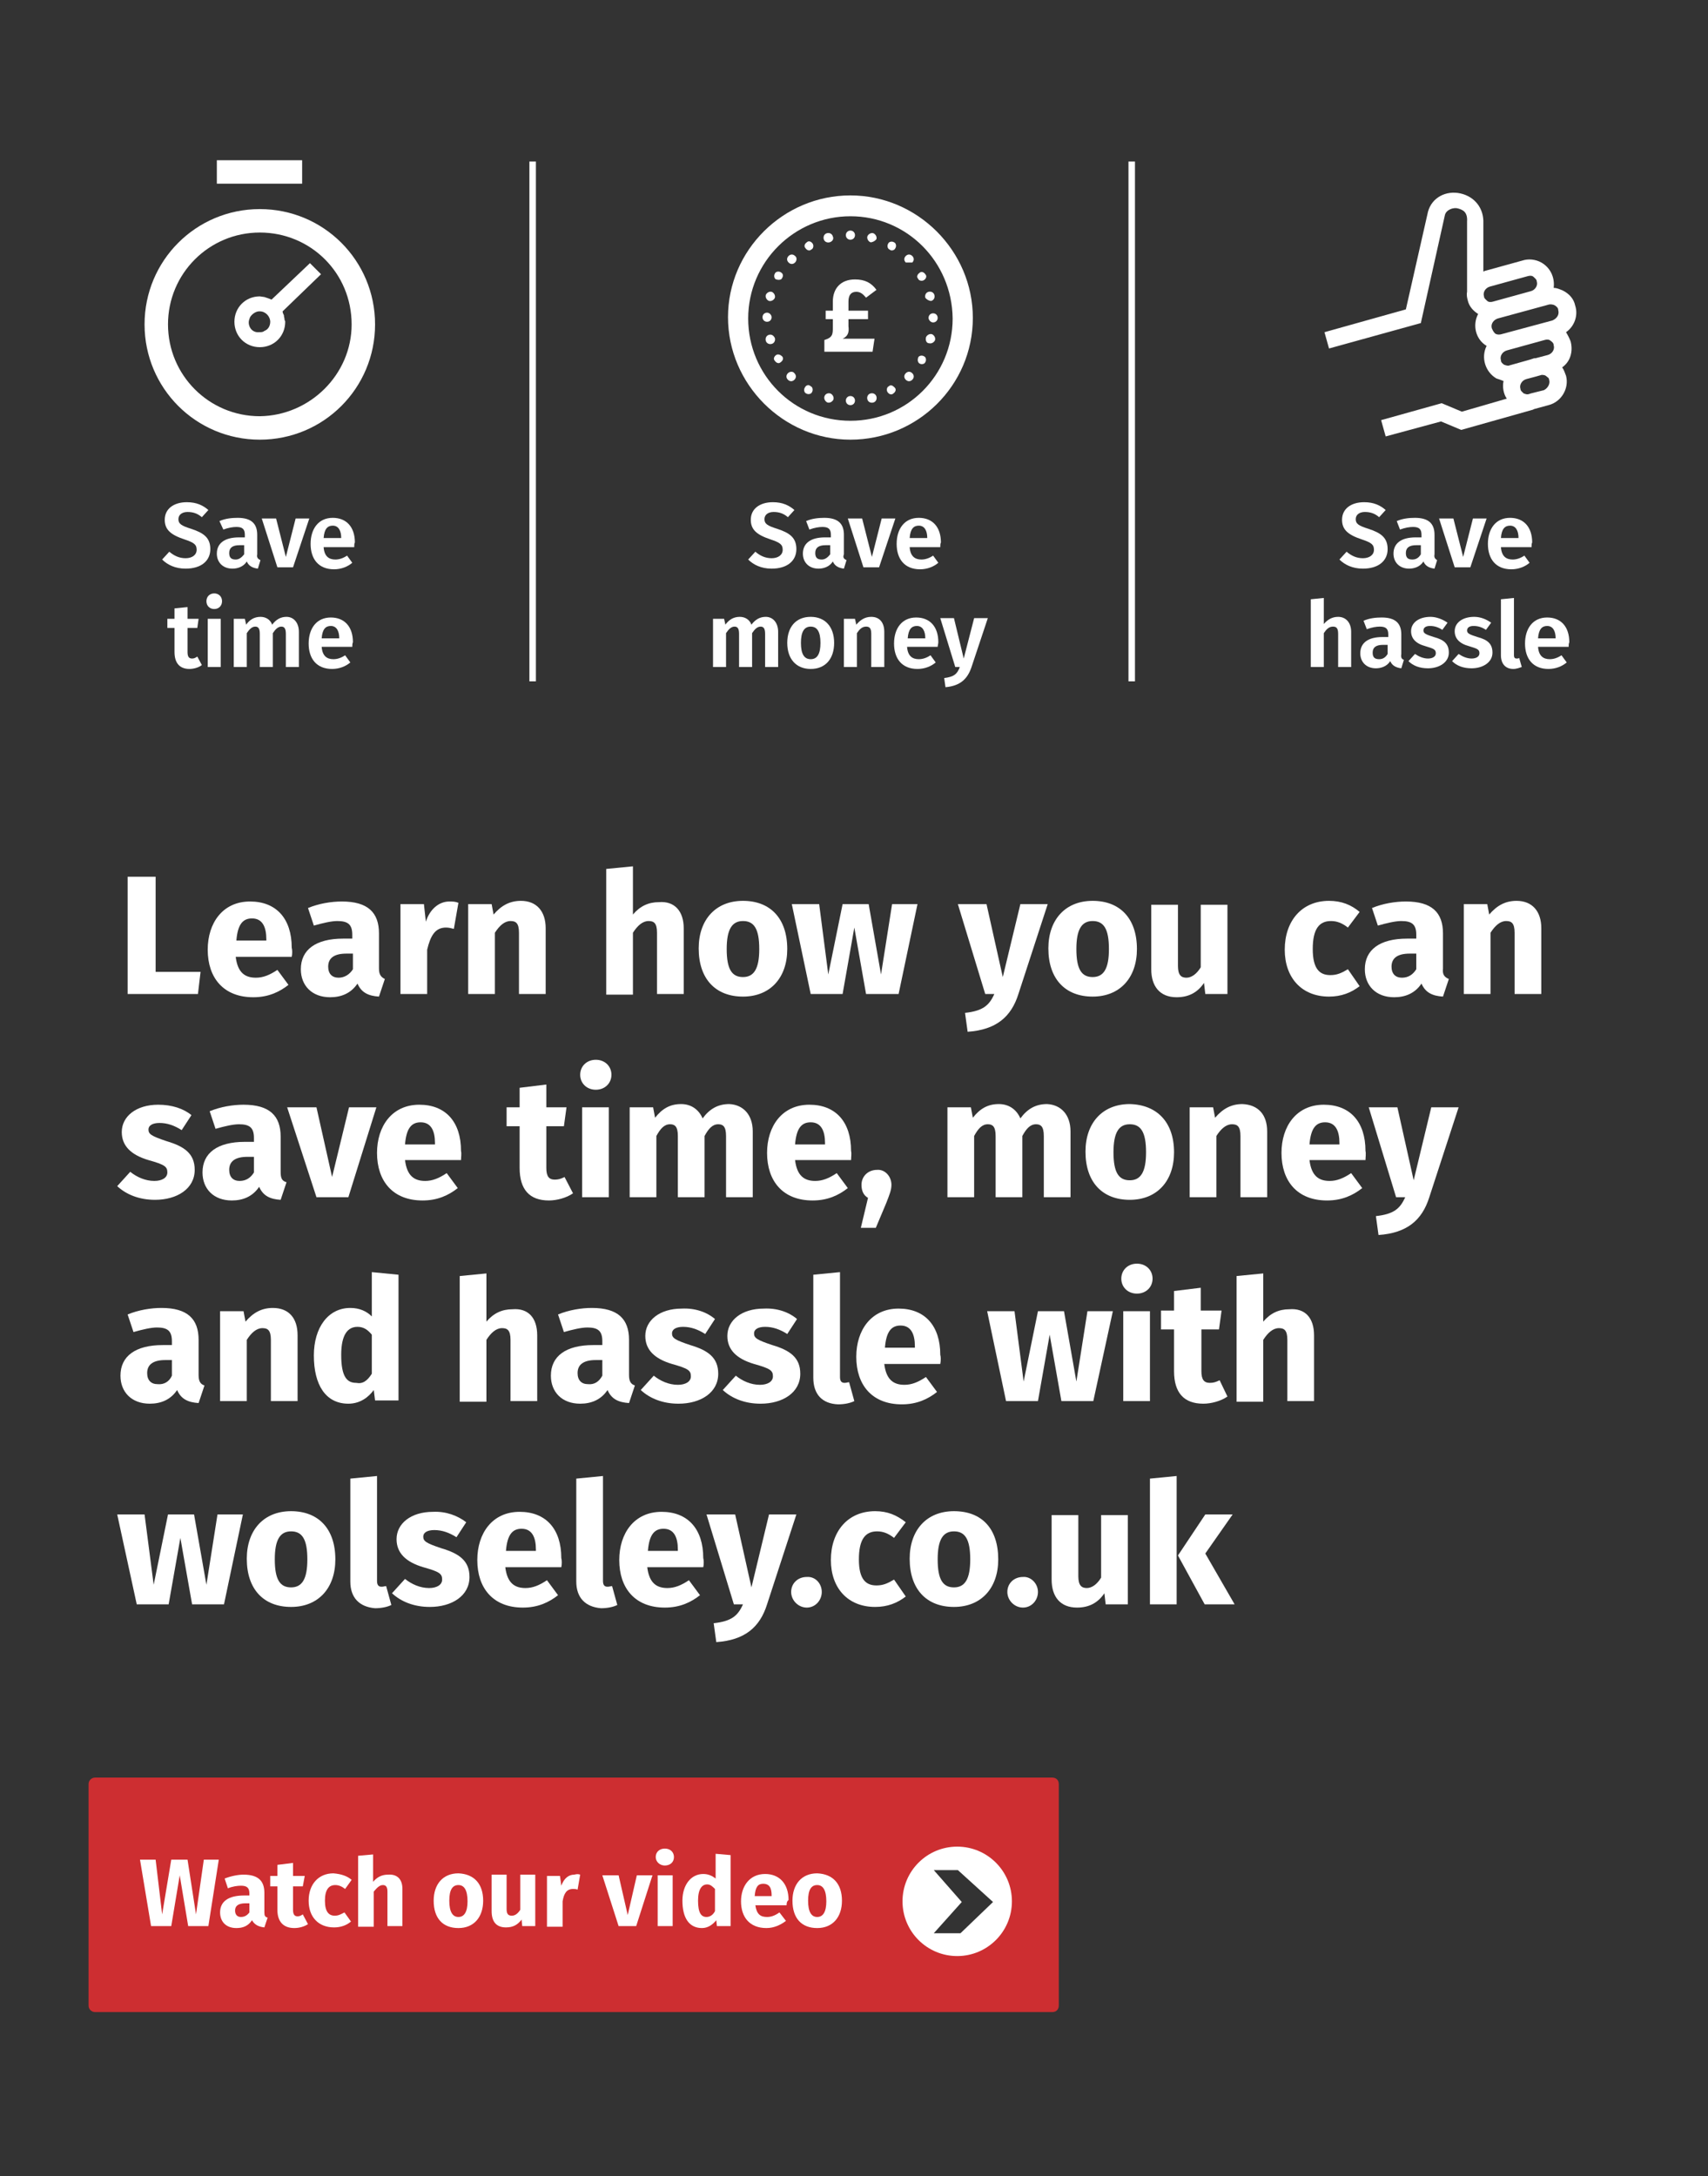 <?xml version="1.0" encoding="utf-8"?>
<!-- Generator: Adobe Illustrator 23.0.1, SVG Export Plug-In . SVG Version: 6.00 Build 0)  -->
<svg version="1.1" id="Layer_1" xmlns="http://www.w3.org/2000/svg" xmlns:xlink="http://www.w3.org/1999/xlink" x="0px" y="0px"
	 viewBox="0 0 262.3 334.1" style="enable-background:new 0 0 262.3 334.1;" xml:space="preserve">
<style type="text/css">
	.st0{fill:#333333;}
	.st1{fill:none;}
	.st2{fill:#FFFFFF;}
	.st3{enable-background:new    ;}
	.st4{fill:none;stroke:#FFFFFF;stroke-miterlimit:10;}
	.st5{fill:#CD2E31;}
</style>
<g>
	<rect class="st0" width="262.3" height="334.1"/>
</g>
<rect x="29.4" y="16.9" class="st1" width="491.6" height="59.1"/>
<g>
	<g>
		<path class="st2" d="M39.9,32.1c-9.8,0-17.7,7.9-17.7,17.7s7.9,17.7,17.7,17.7s17.7-7.9,17.7-17.7S49.7,32.1,39.9,32.1z
			 M39.9,63.9c-7.8,0-14.1-6.3-14.1-14.1s6.3-14.1,14.1-14.1S54,41.9,54,49.8C54,57.5,47.6,63.8,39.9,63.9L39.9,63.9z"/>
		<rect x="33.3" y="24.6" class="st2" width="13.1" height="3.6"/>
		<path class="st2" d="M43.6,48.4c-0.1-0.2-0.2-0.4-0.2-0.6l5.9-5.7l-1.7-1.7L41.7,46l-0.5-0.2l-0.6-0.2l-0.7-0.1
			c-2.2,0-3.9,1.7-3.9,3.9c0,2.2,1.7,3.9,3.9,3.9s3.9-1.7,3.9-3.9c0-0.2-0.1-0.2-0.1-0.3C43.7,48.8,43.6,48.7,43.6,48.4z M38.2,49.5
			c0-0.3,0.1-0.5,0.2-0.8c0.3-0.5,0.9-0.9,1.4-0.9h0.1c0.9,0,1.6,0.8,1.6,1.6c0,0.6-0.3,1.2-0.9,1.4c-0.2,0.2-0.5,0.2-0.8,0.2
			C38.9,51.1,38.2,50.4,38.2,49.5L38.2,49.5z"/>
	</g>
	<g>
		<path class="st2" d="M240.5,57.7c-0.2-0.5-0.3-0.9-0.6-1.3c1.3-0.9,1.7-2.5,1.3-4c-0.2-0.5-0.4-0.9-0.7-1.4
			c1.3-0.9,1.9-2.6,1.4-4.1c-0.2-1-0.9-1.8-1.9-2.3c-0.5-0.2-0.9-0.4-1.4-0.4c0.2-1.6-0.5-3.1-1.9-3.9c-0.9-0.5-2-0.6-2.9-0.3
			l-5.8,1.6l-0.2,0.1v-7.4c0.1-2.3-1.3-4.1-3.5-4.6c-2.2-0.5-4.4,0.6-5,2.8l-3.4,15L203.4,51l0.7,2.5l14.1-3.9l3.7-16.6
			c0.2-0.8,1.3-1.2,2-1c0.7,0.2,1.5,0.5,1.4,2v10.8l0,0c-0.1,0.5,0,0.9,0.1,1.3l0,0c0.2,0.9,0.8,1.6,1.6,2.1
			c-0.9,1.7-0.4,3.9,1.3,4.9c-0.9,1.8-0.2,4,1.5,5l0.6,0.2l0.5,0.2c-0.2,0.9,0,2,0.5,2.7l-6.9,2l-3.1-1.3l-9.3,2.6l0.7,2.5l8.5-2.3
			l3.1,1.3l11-3.1l0.2-0.1l2.2-0.6C239.8,61.7,241,59.6,240.5,57.7z M227.9,45.5c-0.2-0.6,0.2-1.3,0.9-1.5l5.8-1.6
			c0.3-0.1,0.7-0.1,0.9,0.1c0.2,0.2,0.5,0.4,0.5,0.7c0.2,0.6-0.2,1.3-0.9,1.5l0,0l-5.8,1.6c-0.3,0.1-0.7,0.1-0.9-0.1
			C228.2,46,227.9,45.8,227.9,45.5L227.9,45.5L227.9,45.5z M229.1,50.4L229.1,50.4c-0.2-0.7,0.3-1.3,0.9-1.5l7.7-2.1
			c0.3-0.1,0.5-0.1,0.9,0l0.2,0.1c0.3,0.2,0.5,0.4,0.5,0.7c0.2,0.7-0.2,1.3-0.9,1.6l0,0l-7.8,2.1c-0.3,0.1-0.7,0.1-1-0.1
			C229.3,50.9,229.2,50.6,229.1,50.4L229.1,50.4z M231,56c-0.3-0.2-0.5-0.4-0.5-0.7c-0.2-0.6,0.2-1.3,0.9-1.5l0,0l5.8-1.6
			c0.3-0.1,0.7-0.1,0.9,0.1c0.3,0.2,0.5,0.4,0.5,0.7c0.2,0.6-0.2,1.3-0.9,1.5l0,0l-1.9,0.5h-0.2l-0.6,0.2l-3.2,0.9
			C231.6,56.2,231.3,56.1,231,56L231,56z M237.1,59.9l-2,0.5l0,0l-0.3,0.1c-0.3,0.1-0.5,0-0.8-0.1c-0.2-0.2-0.5-0.4-0.5-0.7l0,0
			c-0.2-0.6,0.2-1.3,0.9-1.5l1.5-0.4l0.7-0.2c0.2-0.1,0.5,0,0.6,0l0.2,0.1c0.2,0.2,0.5,0.3,0.5,0.6
			C238.1,58.9,237.7,59.6,237.1,59.9C237.1,59.8,237.1,59.8,237.1,59.9L237.1,59.9z"/>
	</g>
	<g>
		<g>
			<path class="st2" d="M130.6,67.5c-10.3,0-18.8-8.5-18.8-18.8S120.3,30,130.6,30s18.8,8.5,18.8,18.8
				C149.4,59.2,140.9,67.5,130.6,67.5 M130.6,33.2c-8.6,0-15.7,7-15.7,15.7s7,15.7,15.7,15.7s15.7-7,15.7-15.7
				C146.2,40.1,139.2,33.2,130.6,33.2"/>
			<path class="st2" d="M131.3,36.1c0,0.4-0.3,0.7-0.7,0.7s-0.7-0.3-0.7-0.7c0-0.4,0.3-0.7,0.7-0.7S131.3,35.7,131.3,36.1
				 M127.9,36.3c-0.1-0.4-0.5-0.6-0.9-0.5c-0.4,0.1-0.6,0.5-0.5,0.9c0.1,0.4,0.5,0.6,0.9,0.5C127.8,37.1,128.1,36.7,127.9,36.3
				 M124.8,37.4c-0.2-0.3-0.6-0.5-0.9-0.2c-0.3,0.2-0.5,0.6-0.2,0.9c0.2,0.3,0.6,0.5,0.9,0.2C124.9,38.2,125,37.7,124.8,37.4
				 M122.1,39.3c-0.3-0.3-0.7-0.3-1,0c-0.3,0.3-0.3,0.7,0,1c0.3,0.3,0.7,0.3,1,0C122.4,40,122.4,39.5,122.1,39.3 M119.9,41.8
				c-0.3-0.2-0.8-0.1-0.9,0.2c-0.2,0.3-0.1,0.8,0.2,0.9s0.8,0.1,0.9-0.2C120.3,42.4,120.3,42,119.9,41.8 M118.5,44.8
				c-0.4-0.1-0.8,0.2-0.9,0.5c-0.1,0.4,0.2,0.8,0.5,0.9c0.4,0.1,0.8-0.2,0.9-0.5C119.1,45.3,118.8,44.9,118.5,44.8 M117.8,48
				c-0.4,0-0.7,0.3-0.7,0.7c0,0.4,0.3,0.7,0.7,0.7c0.4,0,0.7-0.3,0.7-0.7C118.5,48.4,118.2,48,117.8,48 M118.1,51.4
				c-0.4,0.1-0.6,0.5-0.5,0.9c0.1,0.4,0.5,0.6,0.9,0.5c0.4-0.1,0.6-0.5,0.5-0.9C118.8,51.5,118.5,51.3,118.1,51.4 M119.2,54.5
				c-0.3,0.2-0.5,0.6-0.2,0.9c0.2,0.3,0.6,0.5,0.9,0.2c0.3-0.2,0.5-0.6,0.2-0.9C119.9,54.5,119.5,54.3,119.2,54.5 M121,57.3
				c-0.3,0.3-0.3,0.7,0,1c0.3,0.3,0.7,0.3,1,0c0.3-0.3,0.3-0.7,0-1C121.8,57,121.3,57,121,57.3 M123.6,59.5
				c-0.2,0.3-0.1,0.8,0.2,0.9c0.3,0.2,0.8,0.1,0.9-0.2c0.2-0.3,0.1-0.8-0.2-0.9C124.2,59,123.8,59.1,123.6,59.5 M126.6,60.9
				c-0.1,0.4,0.2,0.8,0.5,0.9c0.4,0.1,0.8-0.2,0.9-0.5c0.1-0.4-0.2-0.8-0.5-0.9C127.1,60.3,126.7,60.5,126.6,60.9 M129.9,61.5
				c0,0.4,0.3,0.7,0.7,0.7c0.4,0,0.7-0.3,0.7-0.7s-0.3-0.7-0.7-0.7C130.2,60.8,129.9,61.1,129.9,61.5 M133.2,61.3
				c0.1,0.4,0.5,0.6,0.9,0.5c0.4-0.1,0.6-0.5,0.5-0.9c-0.1-0.4-0.5-0.6-0.9-0.5C133.3,60.5,133.1,60.9,133.2,61.3 M136.3,60.2
				c0.2,0.3,0.6,0.5,0.9,0.2c0.3-0.2,0.5-0.6,0.2-0.9s-0.6-0.5-0.9-0.2C136.2,59.4,136.1,59.9,136.3,60.2 M139.1,58.3
				c0.3,0.3,0.7,0.3,1,0c0.3-0.3,0.3-0.7,0-1c-0.3-0.3-0.7-0.3-1,0C138.8,57.6,138.8,58,139.1,58.3 M141.2,55.8
				c0.3,0.2,0.8,0.1,0.9-0.2c0.2-0.3,0.1-0.8-0.2-0.9c-0.3-0.2-0.8-0.1-0.9,0.2S140.9,55.6,141.2,55.8 M142.7,52.7
				c0.4,0.1,0.8-0.2,0.9-0.5c0.1-0.4-0.2-0.8-0.5-0.9c-0.4-0.1-0.8,0.2-0.9,0.5C142.1,52.3,142.3,52.7,142.7,52.7 M143.3,49.5
				c0.4,0,0.7-0.3,0.7-0.7c0-0.4-0.3-0.7-0.7-0.7s-0.7,0.3-0.7,0.7C142.6,49.1,142.9,49.5,143.3,49.5 M143,46.2
				c0.4-0.1,0.6-0.5,0.5-0.9c-0.1-0.4-0.5-0.6-0.9-0.5c-0.4,0.1-0.6,0.5-0.5,0.9C142.3,46,142.7,46.2,143,46.2 M141.9,43
				c0.3-0.2,0.5-0.6,0.2-0.9c-0.2-0.3-0.6-0.5-0.9-0.2c-0.3,0.2-0.5,0.6-0.2,0.9C141.1,43.1,141.6,43.2,141.9,43 M140.1,40.3
				c0.3-0.3,0.3-0.7,0-1s-0.7-0.3-1,0c-0.3,0.3-0.3,0.7,0,1 M137.5,38.1c0.2-0.3,0.1-0.8-0.2-0.9c-0.3-0.2-0.8-0.1-0.9,0.2
				c-0.2,0.3-0.1,0.8,0.2,0.9C136.9,38.6,137.4,38.4,137.5,38.1 M134.6,36.7c0.1-0.4-0.2-0.8-0.5-0.9c-0.4-0.1-0.8,0.2-0.9,0.5
				c-0.1,0.4,0.2,0.8,0.5,0.9C134,37.2,134.4,37,134.6,36.7"/>
			<path class="st2" d="M129.4,52h4.9l-0.3,2h-7.4v-1.8c1.3-0.4,1.3-0.9,1.3-2V49h-1.1v-1.3h1.1v-1.4c0-2,1.2-3.4,3.4-3.4
				c1.5,0,2.5,0.5,3.3,1.6l-1.6,1.2c-0.5-0.6-0.9-0.9-1.5-0.9c-0.8,0-1.2,0.5-1.2,1.5v1.4h3v1.3h-3v1.1
				C130.4,50.9,130.3,51.6,129.4,52"/>
		</g>
	</g>
	<rect x="17.9" y="76.5" class="st1" width="44.4" height="31.3"/>
	<g class="st3">
		<path class="st2" d="M32,78.3l-1,1.1c-0.7-0.6-1.4-0.8-2.2-0.8c-0.8,0-1.4,0.4-1.4,1.1c0,0.7,0.4,1,2,1.5c1.8,0.6,2.9,1.3,2.9,3.1
			c0,1.8-1.4,3-3.8,3c-1.6,0-2.8-0.6-3.6-1.4l1.1-1.2c0.7,0.6,1.5,1,2.5,1s1.7-0.5,1.7-1.3c0-0.8-0.4-1.1-1.9-1.6
			c-2.1-0.7-3-1.5-3-3c0-1.7,1.4-2.7,3.4-2.7C30.2,77.1,31.2,77.6,32,78.3z"/>
		<path class="st2" d="M40,86l-0.4,1.3c-0.8-0.1-1.4-0.4-1.7-1.1c-0.5,0.8-1.4,1.1-2.2,1.1c-1.5,0-2.4-1-2.4-2.3
			c0-1.6,1.2-2.5,3.4-2.5h0.9v-0.4c0-0.9-0.4-1.2-1.3-1.2c-0.5,0-1.2,0.1-2,0.4L33.7,80c0.9-0.4,1.9-0.5,2.8-0.5c2.1,0,3,0.9,3,2.6
			v3C39.4,85.6,39.6,85.8,40,86z M37.5,85.1v-1.4h-0.7c-1.1,0-1.6,0.4-1.6,1.2c0,0.7,0.3,1,1,1C36.7,85.9,37.1,85.6,37.5,85.1z"/>
		<path class="st2" d="M45,87.1h-2.4l-2.4-7.5h2.2l1.5,5.9l1.5-5.9h2.1L45,87.1z"/>
		<path class="st2" d="M54.4,84h-4.7c0.1,1.4,0.8,1.9,1.8,1.9c0.6,0,1.2-0.2,1.8-0.6l0.8,1.1c-0.7,0.6-1.7,1-2.8,1
			c-2.4,0-3.6-1.6-3.6-3.9c0-2.3,1.2-4,3.4-4c2.1,0,3.4,1.4,3.4,3.8C54.4,83.4,54.4,83.8,54.4,84z M52.4,82.6c0-1.1-0.4-1.9-1.3-1.9
			c-0.8,0-1.3,0.5-1.4,1.9L52.4,82.6L52.4,82.6z"/>
	</g>
	<g class="st3">
		<path class="st2" d="M31,102.1c-0.5,0.4-1.3,0.6-1.9,0.6c-1.5,0-2.3-0.9-2.3-2.6v-3.7h-1.1V95h1.1v-1.6l2-0.2V95h1.7l-0.2,1.4
			h-1.5v3.7c0,0.7,0.2,1,0.7,1c0.3,0,0.5-0.1,0.8-0.3L31,102.1z"/>
		<path class="st2" d="M34.1,92.3c0,0.7-0.5,1.2-1.2,1.2s-1.2-0.5-1.2-1.2s0.5-1.2,1.2-1.2S34.1,91.6,34.1,92.3z M33.9,102.4h-2V95
			h2V102.4z"/>
		<path class="st2" d="M45.9,97v5.4h-2v-5.1c0-0.9-0.3-1.1-0.7-1.1c-0.5,0-0.9,0.4-1.3,1v5.2h-2v-5.1c0-0.9-0.3-1.1-0.7-1.1
			c-0.5,0-0.9,0.4-1.3,1v5.2h-2V95h1.7l0.2,0.9c0.5-0.7,1.2-1.2,2.2-1.2c0.8,0,1.5,0.4,1.8,1.2c0.6-0.8,1.3-1.2,2.2-1.2
			C45.1,94.7,45.9,95.6,45.9,97z"/>
		<path class="st2" d="M54.1,99.3h-4.7c0.1,1.4,0.8,1.9,1.8,1.9c0.6,0,1.2-0.2,1.8-0.6l0.8,1.1c-0.7,0.6-1.7,1-2.8,1
			c-2.4,0-3.6-1.6-3.6-3.9c0-2.3,1.2-4,3.4-4c2.1,0,3.4,1.4,3.4,3.8C54.1,98.8,54.1,99.1,54.1,99.3z M52.1,98c0-1.1-0.4-1.9-1.3-1.9
			c-0.8,0-1.3,0.5-1.4,1.9L52.1,98L52.1,98z"/>
	</g>
	<rect x="107.9" y="76.5" class="st1" width="44.4" height="31.3"/>
	<g class="st3">
		<path class="st2" d="M122,78.3l-1,1.1c-0.7-0.6-1.4-0.8-2.2-0.8c-0.8,0-1.4,0.4-1.4,1.1c0,0.7,0.4,1,2,1.5
			c1.8,0.6,2.9,1.3,2.9,3.1c0,1.8-1.4,3-3.8,3c-1.6,0-2.8-0.6-3.6-1.4l1.1-1.2c0.7,0.6,1.5,1,2.5,1c1,0,1.7-0.5,1.7-1.3
			c0-0.8-0.4-1.1-1.9-1.6c-2.1-0.7-3-1.5-3-3c0-1.7,1.4-2.7,3.4-2.7C120.2,77.1,121.2,77.6,122,78.3z"/>
		<path class="st2" d="M130,86l-0.4,1.3c-0.8-0.1-1.4-0.4-1.7-1.1c-0.5,0.8-1.4,1.1-2.2,1.1c-1.5,0-2.4-1-2.4-2.3
			c0-1.6,1.2-2.5,3.4-2.5h0.9v-0.4c0-0.9-0.4-1.2-1.3-1.2c-0.5,0-1.2,0.1-2,0.4l-0.5-1.3c0.9-0.4,1.9-0.5,2.8-0.5c2.1,0,3,0.9,3,2.6
			v3C129.4,85.6,129.6,85.8,130,86z M127.5,85.1v-1.4h-0.7c-1.1,0-1.6,0.4-1.6,1.2c0,0.7,0.3,1,1,1
			C126.7,85.9,127.1,85.6,127.5,85.1z"/>
		<path class="st2" d="M135,87.1h-2.4l-2.4-7.5h2.2l1.5,5.9l1.5-5.9h2.1L135,87.1z"/>
		<path class="st2" d="M144.4,84h-4.7c0.1,1.4,0.8,1.9,1.8,1.9c0.6,0,1.2-0.2,1.8-0.6l0.8,1.1c-0.7,0.6-1.7,1-2.8,1
			c-2.4,0-3.6-1.6-3.6-3.9c0-2.3,1.2-4,3.4-4c2.1,0,3.4,1.4,3.4,3.8C144.4,83.4,144.4,83.8,144.4,84z M142.4,82.6
			c0-1.1-0.4-1.9-1.3-1.9c-0.8,0-1.3,0.5-1.4,1.9L142.4,82.6L142.4,82.6z"/>
	</g>
	<g class="st3">
		<path class="st2" d="M119.5,97v5.4h-2v-5.1c0-0.9-0.3-1.1-0.7-1.1c-0.5,0-0.9,0.4-1.3,1v5.2h-2v-5.1c0-0.9-0.3-1.1-0.7-1.1
			c-0.5,0-0.9,0.4-1.3,1v5.2h-2V95h1.7l0.2,0.9c0.5-0.7,1.2-1.2,2.2-1.2c0.8,0,1.5,0.4,1.8,1.2c0.6-0.8,1.3-1.2,2.2-1.2
			C118.7,94.7,119.5,95.6,119.5,97z"/>
		<path class="st2" d="M128.1,98.7c0,2.4-1.3,4-3.6,4c-2.2,0-3.6-1.5-3.6-4c0-2.4,1.3-4,3.6-4C126.7,94.7,128.1,96.2,128.1,98.7z
			 M123,98.7c0,1.7,0.5,2.5,1.5,2.5s1.5-0.8,1.5-2.5c0-1.7-0.5-2.5-1.5-2.5C123.5,96.2,123,97,123,98.7z"/>
		<path class="st2" d="M135.8,97v5.4h-2v-5.1c0-0.9-0.3-1.1-0.8-1.1c-0.6,0-1,0.4-1.4,1v5.2h-2V95h1.7l0.2,0.9
			c0.6-0.7,1.3-1.2,2.3-1.2C135.1,94.7,135.8,95.6,135.8,97z"/>
		<path class="st2" d="M144,99.3h-4.7c0.1,1.4,0.8,1.9,1.8,1.9c0.6,0,1.2-0.2,1.8-0.6l0.8,1.1c-0.7,0.6-1.7,1-2.8,1
			c-2.4,0-3.6-1.6-3.6-3.9c0-2.3,1.2-4,3.4-4c2.1,0,3.4,1.4,3.4,3.8C144.1,98.8,144,99.1,144,99.3z M142.1,98c0-1.1-0.4-1.9-1.3-1.9
			c-0.8,0-1.3,0.5-1.4,1.9L142.1,98L142.1,98z"/>
		<path class="st2" d="M149.2,102.4c-0.6,1.8-1.7,2.9-4,3.1l-0.2-1.4c1.5-0.2,2-0.6,2.4-1.7h-0.7l-2.3-7.5h2.1l1.5,6.2l1.6-6.2h2.1
			L149.2,102.4z"/>
	</g>
	<rect x="198.7" y="76.5" class="st1" width="44.4" height="31.3"/>
	<g class="st3">
		<path class="st2" d="M212.8,78.3l-1,1.1c-0.7-0.6-1.4-0.8-2.2-0.8c-0.8,0-1.4,0.4-1.4,1.1c0,0.7,0.4,1,2,1.5
			c1.8,0.6,2.9,1.3,2.9,3.1c0,1.8-1.4,3-3.8,3c-1.6,0-2.8-0.6-3.6-1.4l1.1-1.2c0.7,0.6,1.5,1,2.5,1s1.7-0.5,1.7-1.3
			c0-0.8-0.4-1.1-1.9-1.6c-2.1-0.7-3-1.5-3-3c0-1.7,1.4-2.7,3.4-2.7C211,77.1,212,77.6,212.8,78.3z"/>
		<path class="st2" d="M220.7,86l-0.4,1.3c-0.8-0.1-1.4-0.4-1.7-1.1c-0.5,0.8-1.4,1.1-2.2,1.1c-1.5,0-2.4-1-2.4-2.3
			c0-1.6,1.2-2.5,3.4-2.5h0.9v-0.4c0-0.9-0.4-1.2-1.3-1.2c-0.5,0-1.2,0.1-2,0.4l-0.5-1.3c0.9-0.4,1.9-0.5,2.8-0.5c2.1,0,3,0.9,3,2.6
			v3C220.2,85.6,220.4,85.8,220.7,86z M218.2,85.1v-1.4h-0.7c-1.1,0-1.6,0.4-1.6,1.2c0,0.7,0.3,1,1,1
			C217.5,85.9,217.9,85.6,218.2,85.1z"/>
		<path class="st2" d="M225.8,87.1h-2.4l-2.4-7.5h2.2l1.5,5.9l1.5-5.9h2.1L225.8,87.1z"/>
		<path class="st2" d="M235.2,84h-4.7c0.1,1.4,0.8,1.9,1.8,1.9c0.6,0,1.2-0.2,1.8-0.6l0.8,1.1c-0.7,0.6-1.7,1-2.8,1
			c-2.4,0-3.6-1.6-3.6-3.9c0-2.3,1.2-4,3.4-4c2.1,0,3.4,1.4,3.4,3.8C235.2,83.4,235.2,83.8,235.2,84z M233.2,82.6
			c0-1.1-0.4-1.9-1.3-1.9c-0.8,0-1.3,0.5-1.4,1.9L233.2,82.6L233.2,82.6z"/>
	</g>
	<g class="st3">
		<path class="st2" d="M207.5,97v5.4h-2v-5.1c0-0.9-0.3-1.1-0.8-1.1c-0.6,0-1,0.4-1.4,1v5.2h-2V92l2-0.2v4c0.6-0.7,1.3-1.1,2.2-1.1
			C206.7,94.7,207.5,95.6,207.5,97z"/>
		<path class="st2" d="M215.6,101.3l-0.4,1.3c-0.8-0.1-1.4-0.4-1.7-1.1c-0.5,0.8-1.4,1.1-2.2,1.1c-1.5,0-2.4-1-2.4-2.3
			c0-1.6,1.2-2.5,3.4-2.5h0.9v-0.4c0-0.9-0.4-1.2-1.3-1.2c-0.5,0-1.2,0.1-2,0.4l-0.5-1.3c0.9-0.4,1.9-0.5,2.8-0.5c2.1,0,3,0.9,3,2.6
			v3C215.1,101,215.3,101.2,215.6,101.3z M213.1,100.4V99h-0.7c-1.1,0-1.6,0.4-1.6,1.2c0,0.7,0.3,1,1,1
			C212.4,101.2,212.8,100.9,213.1,100.4z"/>
		<path class="st2" d="M222.3,95.6l-0.8,1.1c-0.6-0.4-1.2-0.6-1.9-0.6c-0.7,0-1,0.3-1,0.7c0,0.4,0.3,0.6,1.6,1
			c1.5,0.4,2.3,1,2.3,2.4c0,1.5-1.5,2.4-3.2,2.4c-1.3,0-2.3-0.4-3-1.1l1-1.1c0.6,0.4,1.3,0.7,2,0.7s1.2-0.3,1.2-0.8
			c0-0.6-0.3-0.7-1.6-1.1c-1.5-0.4-2.2-1.2-2.2-2.3c0-1.3,1.2-2.2,3-2.2C220.6,94.7,221.6,95.1,222.3,95.6z"/>
		<path class="st2" d="M229,95.6l-0.8,1.1c-0.6-0.4-1.2-0.6-1.9-0.6c-0.7,0-1,0.3-1,0.7c0,0.4,0.3,0.6,1.6,1c1.5,0.4,2.3,1,2.3,2.4
			c0,1.5-1.5,2.4-3.2,2.4c-1.3,0-2.3-0.4-3-1.1l1-1.1c0.6,0.4,1.3,0.7,2,0.7s1.2-0.3,1.2-0.8c0-0.6-0.3-0.7-1.6-1.1
			c-1.5-0.4-2.2-1.2-2.2-2.3c0-1.3,1.2-2.2,3-2.2C227.4,94.7,228.3,95.1,229,95.6z"/>
		<path class="st2" d="M230.5,100.6V92l2-0.2v8.8c0,0.3,0.1,0.5,0.4,0.5c0.2,0,0.3,0,0.4-0.1l0.4,1.4c-0.3,0.1-0.8,0.3-1.3,0.3
			C231.2,102.7,230.5,101.9,230.5,100.6z"/>
		<path class="st2" d="M240.9,99.3h-4.7c0.1,1.4,0.8,1.9,1.8,1.9c0.6,0,1.2-0.2,1.8-0.6l0.8,1.1c-0.7,0.6-1.7,1-2.8,1
			c-2.4,0-3.6-1.6-3.6-3.9c0-2.3,1.2-4,3.4-4c2.1,0,3.4,1.4,3.4,3.8C240.9,98.8,240.9,99.1,240.9,99.3z M238.9,98
			c0-1.1-0.4-1.9-1.3-1.9c-0.8,0-1.3,0.5-1.4,1.9L238.9,98L238.9,98z"/>
	</g>
	<line class="st4" x1="81.8" y1="24.8" x2="81.8" y2="104.6"/>
	<line class="st4" x1="173.8" y1="24.8" x2="173.8" y2="104.6"/>
</g>
<g>
	<g>
		<g>
			<path class="st5" d="M162.6,307.9c0,0.6-0.4,1-1,1h-147c-0.5,0-1-0.4-1-1v-34c0-0.6,0.5-1,1-1h147c0.6,0,1,0.4,1,1V307.9z"/>
		</g>
		<g>
			<circle class="st2" cx="147" cy="291.9" r="8.4"/>
			<polygon class="st0" points="152.5,292 147.1,287.1 143.4,287.1 147.7,292 143.4,296.8 147.5,296.8 			"/>
		</g>
	</g>
	<g>
		<path class="st2" d="M32,295.7h-3.1l-1.3-7.8l-1.3,7.8h-3.1l-1.7-10.2h2.4l1,8.4l1.4-8.4h2.5l1.3,8.4l1.2-8.4h2.3L32,295.7z"/>
		<path class="st2" d="M41.1,294.4l-0.5,1.5c-0.9-0.1-1.5-0.4-1.9-1.1c-0.6,0.9-1.4,1.2-2.4,1.2c-1.6,0-2.5-1-2.5-2.4
			c0-1.7,1.3-2.6,3.7-2.6h0.8v-0.3c0-0.9-0.4-1.2-1.3-1.2c-0.5,0-1.3,0.1-2,0.4l-0.5-1.5c1-0.4,2.1-0.6,2.9-0.6c2.3,0,3.2,1,3.2,2.8
			v3C40.6,294.1,40.7,294.3,41.1,294.4z M38.3,293.6v-1.4h-0.6c-1.1,0-1.6,0.4-1.6,1.1c0,0.6,0.3,1,0.9,1
			C37.6,294.3,38,294,38.3,293.6z"/>
		<path class="st2" d="M47.3,295.4c-0.6,0.4-1.4,0.6-2.1,0.6c-1.7,0-2.6-1-2.6-2.8v-3.6h-1.1v-1.6h1.1v-1.7L45,286v2h1.8l-0.3,1.6
			H45v3.6c0,0.8,0.3,1,0.7,1c0.3,0,0.5-0.1,0.8-0.3L47.3,295.4z"/>
		<path class="st2" d="M54,288.6l-1,1.4c-0.5-0.4-1-0.6-1.5-0.6c-1,0-1.6,0.7-1.6,2.4c0,1.7,0.6,2.3,1.5,2.3c0.6,0,0.9-0.2,1.5-0.5
			l1,1.4c-0.7,0.6-1.6,0.9-2.6,0.9c-2.4,0-3.9-1.6-3.9-4.1c0-2.5,1.5-4.2,3.8-4.2C52.4,287.7,53.3,288,54,288.6z"/>
		<path class="st2" d="M61.8,290v5.7h-2.3v-5.3c0-0.8-0.3-1-0.7-1c-0.5,0-0.9,0.4-1.4,1v5.4H55v-10.9l2.3-0.2v4.2
			c0.6-0.7,1.3-1.1,2.3-1.1C61,287.7,61.8,288.5,61.8,290z"/>
		<path class="st2" d="M74.2,291.8c0,2.5-1.4,4.2-3.8,4.2c-2.4,0-3.8-1.5-3.8-4.2c0-2.5,1.4-4.2,3.8-4.2
			C72.8,287.7,74.2,289.2,74.2,291.8z M69,291.8c0,1.7,0.5,2.5,1.4,2.5s1.4-0.8,1.4-2.4c0-1.7-0.5-2.5-1.4-2.5S69,290.1,69,291.8z"
			/>
		<path class="st2" d="M82.2,295.7h-2l-0.1-1c-0.6,0.8-1.3,1.2-2.4,1.2c-1.5,0-2.2-0.9-2.2-2.5v-5.6h2.3v5.3c0,0.8,0.3,1,0.8,1
			c0.5,0,0.9-0.3,1.3-0.9v-5.4h2.3V295.7z"/>
		<path class="st2" d="M89.1,287.8l-0.4,2.3c-0.3-0.1-0.4-0.1-0.7-0.1c-1,0-1.4,0.7-1.6,1.9v3.9H84v-7.8h2l0.2,1.5
			c0.4-1.1,1.1-1.7,2-1.7C88.6,287.7,88.8,287.7,89.1,287.8z"/>
		<path class="st2" d="M97.7,295.7H95l-2.5-7.8H95l1.4,6.1l1.4-6.1h2.4L97.7,295.7z"/>
		<path class="st2" d="M103.5,285.1c0,0.8-0.6,1.3-1.4,1.3c-0.8,0-1.4-0.6-1.4-1.3c0-0.8,0.6-1.3,1.4-1.3
			C103,283.8,103.5,284.4,103.5,285.1z M103.3,295.7H101v-7.8h2.3V295.7z"/>
		<path class="st2" d="M112.2,284.8v10.9h-2.1l-0.1-0.9c-0.5,0.6-1.2,1.2-2.2,1.2c-2,0-3-1.6-3-4.2c0-2.4,1.3-4.1,3.2-4.1
			c0.8,0,1.4,0.3,1.9,0.7v-3.8L112.2,284.8z M109.8,293.4V290c-0.4-0.4-0.7-0.7-1.2-0.7c-0.8,0-1.4,0.7-1.4,2.5
			c0,1.9,0.5,2.5,1.3,2.5C109,294.3,109.5,294,109.8,293.4z"/>
		<path class="st2" d="M120.8,292.5h-4.8c0.2,1.4,0.8,1.8,1.8,1.8c0.6,0,1.2-0.2,1.9-0.7l1,1.3c-0.8,0.6-1.8,1.1-3,1.1
			c-2.6,0-3.9-1.7-3.9-4.1c0-2.3,1.3-4.2,3.7-4.2c2.2,0,3.6,1.5,3.6,4C120.8,291.9,120.8,292.3,120.8,292.5z M118.5,291
			c0-1.1-0.3-1.8-1.3-1.8c-0.8,0-1.2,0.5-1.3,1.9h2.6V291z"/>
		<path class="st2" d="M129.3,291.8c0,2.5-1.4,4.2-3.8,4.2c-2.4,0-3.8-1.5-3.8-4.2c0-2.5,1.4-4.2,3.8-4.2
			C127.9,287.7,129.3,289.2,129.3,291.8z M124.1,291.8c0,1.7,0.5,2.5,1.4,2.5s1.4-0.8,1.4-2.4c0-1.7-0.5-2.5-1.4-2.5
			S124.1,290.1,124.1,291.8z"/>
	</g>
</g>
<g>
	<path class="st2" d="M23.8,149.2h7l-0.4,3.4H19.6v-18h4.3V149.2z"/>
	<path class="st2" d="M44.8,146.9h-8.6c0.3,2.5,1.5,3.2,3.1,3.2c1.1,0,2.1-0.4,3.3-1.2l1.7,2.3c-1.4,1.1-3.1,1.9-5.4,1.9
		c-4.6,0-7-3-7-7.3c0-4.1,2.3-7.4,6.5-7.4c4,0,6.4,2.6,6.4,7.1C44.9,145.8,44.9,146.5,44.8,146.9z M40.9,144.2
		c0-1.9-0.6-3.2-2.2-3.2c-1.4,0-2.2,0.9-2.4,3.4h4.6V144.2z"/>
	<path class="st2" d="M59.1,150.3l-0.9,2.7c-1.6-0.1-2.7-0.6-3.3-2c-1,1.5-2.5,2.1-4.2,2.1c-2.8,0-4.5-1.8-4.5-4.3
		c0-3,2.3-4.7,6.5-4.7h1.4v-0.6c0-1.6-0.7-2.1-2.3-2.1c-0.9,0-2.2,0.3-3.6,0.7l-0.9-2.7c1.7-0.7,3.6-1,5.2-1c4,0,5.7,1.7,5.7,4.9
		v5.4C58.2,149.6,58.5,150,59.1,150.3z M54.2,148.8v-2.4h-1c-1.9,0-2.8,0.7-2.8,2c0,1.1,0.6,1.7,1.6,1.7
		C52.9,150.1,53.7,149.6,54.2,148.8z"/>
	<path class="st2" d="M70.4,138.6l-0.7,4c-0.4-0.1-0.8-0.2-1.2-0.2c-1.7,0-2.4,1.3-2.9,3.4v6.8h-4.1v-13.8h3.6l0.3,2.7
		c0.6-1.9,2-3.1,3.6-3.1C69.5,138.4,69.9,138.4,70.4,138.6z"/>
	<path class="st2" d="M83.8,142.5v10.1h-4.1v-9.4c0-1.5-0.5-1.8-1.3-1.8c-0.9,0-1.7,0.7-2.4,1.8v9.4h-4.1v-13.8h3.6l0.3,1.6
		c1.2-1.4,2.5-2.1,4.2-2.1C82.4,138.3,83.8,139.9,83.8,142.5z"/>
	<path class="st2" d="M105,142.5v10.1h-4.1v-9.4c0-1.5-0.5-1.8-1.3-1.8c-0.9,0-1.7,0.7-2.4,1.8v9.5h-4.1v-19.3l4.1-0.4v7.4
		c1.1-1.3,2.4-1.9,4-1.9C103.6,138.3,105,139.9,105,142.5z"/>
	<path class="st2" d="M120.9,145.7c0,4.4-2.6,7.3-6.8,7.3c-4.2,0-6.8-2.7-6.8-7.4c0-4.4,2.6-7.3,6.8-7.3
		C118.3,138.3,120.9,141,120.9,145.7z M111.6,145.7c0,3.1,0.8,4.3,2.5,4.3s2.5-1.3,2.5-4.3c0-3.1-0.8-4.3-2.5-4.3
		S111.6,142.7,111.6,145.7z"/>
	<path class="st2" d="M138,152.6H133l-1.8-10.2l-1.8,10.2h-4.9l-2.9-13.8h4.2l1.4,10.8l2.2-10.8h4l1.9,10.8l1.7-10.8h3.9L138,152.6z
		"/>
	<path class="st2" d="M156.4,152.6c-1.1,3.5-3.4,5.5-7.8,5.8l-0.4-2.9c2.7-0.3,3.7-1.1,4.5-2.9h-1.4l-4.2-13.8h4.4l2.5,11.2
		l2.7-11.2h4.2L156.4,152.6z"/>
	<path class="st2" d="M174.6,145.7c0,4.4-2.6,7.3-6.8,7.3c-4.2,0-6.8-2.7-6.8-7.4c0-4.4,2.6-7.3,6.8-7.3
		C172,138.3,174.6,141,174.6,145.7z M165.3,145.7c0,3.1,0.8,4.3,2.5,4.3s2.5-1.3,2.5-4.3c0-3.1-0.8-4.3-2.5-4.3
		S165.3,142.7,165.3,145.7z"/>
	<path class="st2" d="M188.7,152.6h-3.6l-0.2-1.7c-1,1.5-2.4,2.2-4.2,2.2c-2.6,0-3.9-1.7-3.9-4.3v-9.9h4.1v9.4
		c0,1.4,0.5,1.8,1.3,1.8s1.6-0.6,2.2-1.6v-9.6h4.1V152.6z"/>
	<path class="st2" d="M208.8,140l-1.8,2.4c-0.9-0.7-1.7-1-2.6-1c-1.8,0-2.8,1.2-2.8,4.3c0,3.1,1.1,4,2.7,4c1,0,1.7-0.3,2.7-0.9
		l1.8,2.6c-1.3,1-2.8,1.6-4.7,1.6c-4.2,0-6.8-2.9-6.8-7.2c0-4.4,2.6-7.5,6.8-7.5C206,138.3,207.5,138.9,208.8,140z"/>
	<path class="st2" d="M222.5,150.3l-0.9,2.7c-1.6-0.1-2.7-0.6-3.3-2c-1,1.5-2.5,2.1-4.2,2.1c-2.8,0-4.5-1.8-4.5-4.3
		c0-3,2.3-4.7,6.5-4.7h1.4v-0.6c0-1.6-0.7-2.1-2.3-2.1c-0.9,0-2.2,0.3-3.6,0.7l-0.9-2.7c1.7-0.7,3.6-1,5.2-1c4,0,5.7,1.7,5.7,4.9
		v5.4C221.5,149.6,221.8,150,222.5,150.3z M217.5,148.8v-2.4h-1c-1.9,0-2.8,0.7-2.8,2c0,1.1,0.6,1.7,1.6,1.7
		C216.3,150.1,217,149.6,217.5,148.8z"/>
	<path class="st2" d="M236.7,142.5v10.1h-4.1v-9.4c0-1.5-0.5-1.8-1.3-1.8c-0.9,0-1.7,0.7-2.4,1.8v9.4h-4.1v-13.8h3.6l0.3,1.6
		c1.2-1.4,2.5-2.1,4.2-2.1C235.3,138.3,236.7,139.9,236.7,142.5z"/>
	<path class="st2" d="M29.4,171.2l-1.5,2.3c-1.1-0.7-2.2-1.1-3.4-1.1c-1.1,0-1.7,0.4-1.7,1c0,0.7,0.4,1,2.8,1.8
		c2.7,0.8,4.3,1.9,4.3,4.4c0,2.9-2.7,4.6-6.1,4.6c-2.4,0-4.4-0.8-5.8-2.1l2-2.2c1,0.8,2.3,1.4,3.7,1.4c1.2,0,2-0.5,2-1.3
		c0-0.9-0.4-1.2-2.9-1.9c-2.7-0.8-4.1-2.2-4.1-4.3c0-2.4,2.2-4.2,5.6-4.2C26.4,169.6,28.2,170.2,29.4,171.2z"/>
	<path class="st2" d="M44,181.5l-0.9,2.7c-1.6-0.1-2.7-0.6-3.3-2c-1,1.5-2.5,2.1-4.2,2.1c-2.8,0-4.5-1.8-4.5-4.3
		c0-3,2.3-4.7,6.5-4.7H39v-0.6c0-1.6-0.7-2.1-2.3-2.1c-0.9,0-2.2,0.3-3.6,0.7l-0.9-2.7c1.7-0.7,3.6-1,5.2-1c4,0,5.7,1.7,5.7,4.9v5.4
		C43.1,180.9,43.3,181.3,44,181.5z M39,180v-2.4h-1c-1.9,0-2.8,0.7-2.8,2c0,1.1,0.6,1.7,1.6,1.7C37.8,181.3,38.5,180.8,39,180z"/>
	<path class="st2" d="M53.5,183.8h-4.9L44.1,170h4.5l2.4,10.7l2.6-10.7h4.2L53.5,183.8z"/>
	<path class="st2" d="M70.8,178.1h-8.6c0.3,2.5,1.5,3.2,3.1,3.2c1.1,0,2.1-0.4,3.3-1.2l1.7,2.3c-1.4,1.1-3.1,1.9-5.4,1.9
		c-4.6,0-7-3-7-7.3c0-4.1,2.3-7.4,6.5-7.4c4,0,6.4,2.6,6.4,7.1C70.9,177.1,70.8,177.7,70.8,178.1z M66.8,175.5
		c0-1.9-0.6-3.2-2.2-3.2c-1.4,0-2.2,0.9-2.4,3.4h4.6V175.5z"/>
	<path class="st2" d="M88,183.2c-1,0.7-2.5,1.1-3.7,1.1c-3,0-4.5-1.7-4.5-5v-6.4h-2V170h2v-3l4.1-0.5v3.5H87l-0.4,2.9h-2.7v6.4
		c0,1.3,0.4,1.8,1.3,1.8c0.5,0,0.9-0.1,1.5-0.4L88,183.2z"/>
	<path class="st2" d="M93.9,165c0,1.3-1,2.3-2.4,2.3s-2.4-1-2.4-2.3c0-1.3,1-2.3,2.4-2.3S93.9,163.7,93.9,165z M93.5,183.8h-4.1V170
		h4.1V183.8z"/>
	<path class="st2" d="M115.6,173.7v10.1h-4.1v-9.4c0-1.5-0.5-1.8-1.2-1.8c-0.9,0-1.5,0.7-2.1,1.8v9.4h-4.1v-9.4
		c0-1.5-0.5-1.8-1.2-1.8c-0.9,0-1.5,0.7-2.1,1.8v9.4h-4.1V170h3.6l0.3,1.6c1.1-1.4,2.3-2.1,4-2.1c1.5,0,2.7,0.8,3.3,2.2
		c1.1-1.5,2.4-2.2,4.1-2.2C114.1,169.6,115.6,171.1,115.6,173.7z"/>
	<path class="st2" d="M130.7,178.1h-8.6c0.3,2.5,1.5,3.2,3.1,3.2c1.1,0,2.1-0.4,3.3-1.2l1.7,2.3c-1.4,1.1-3.1,1.9-5.4,1.9
		c-4.6,0-7-3-7-7.3c0-4.1,2.3-7.4,6.5-7.4c4,0,6.4,2.6,6.4,7.1C130.8,177.1,130.7,177.7,130.7,178.1z M126.7,175.5
		c0-1.9-0.6-3.2-2.2-3.2c-1.4,0-2.2,0.9-2.4,3.4h4.6V175.5z"/>
	<path class="st2" d="M136.9,181.9c0,0.8-0.3,1.5-0.8,2.8l-1.6,3.8h-2.3l1.1-4.6c-0.7-0.4-1-1.1-1-2c0-1.3,1-2.3,2.4-2.3
		C135.9,179.5,136.9,180.6,136.9,181.9z"/>
	<path class="st2" d="M164.4,173.7v10.1h-4.1v-9.4c0-1.5-0.5-1.8-1.2-1.8c-0.9,0-1.5,0.7-2.1,1.8v9.4h-4.1v-9.4
		c0-1.5-0.5-1.8-1.2-1.8c-0.9,0-1.5,0.7-2.1,1.8v9.4h-4.1V170h3.6l0.3,1.6c1.1-1.4,2.3-2.1,4-2.1c1.5,0,2.7,0.8,3.3,2.2
		c1.1-1.5,2.4-2.2,4.1-2.2C162.9,169.6,164.4,171.1,164.4,173.7z"/>
	<path class="st2" d="M180.3,176.9c0,4.4-2.6,7.3-6.8,7.3c-4.2,0-6.8-2.7-6.8-7.4c0-4.4,2.6-7.3,6.8-7.3
		C177.7,169.6,180.3,172.3,180.3,176.9z M171,176.9c0,3.1,0.8,4.3,2.5,4.3s2.5-1.3,2.5-4.3c0-3.1-0.8-4.3-2.5-4.3
		S171,173.9,171,176.9z"/>
	<path class="st2" d="M194.6,173.7v10.1h-4.1v-9.4c0-1.5-0.5-1.8-1.3-1.8c-0.9,0-1.7,0.7-2.4,1.8v9.4h-4.1V170h3.6l0.3,1.6
		c1.2-1.4,2.5-2.1,4.2-2.1C193.2,169.6,194.6,171.1,194.6,173.7z"/>
	<path class="st2" d="M209.7,178.1h-8.6c0.3,2.5,1.5,3.2,3.1,3.2c1.1,0,2.1-0.4,3.3-1.2l1.7,2.3c-1.4,1.1-3.1,1.9-5.4,1.9
		c-4.6,0-7-3-7-7.3c0-4.1,2.3-7.4,6.5-7.4c4,0,6.4,2.6,6.4,7.1C209.8,177.1,209.7,177.7,209.7,178.1z M205.7,175.5
		c0-1.9-0.6-3.2-2.2-3.2c-1.4,0-2.2,0.9-2.4,3.4h4.6V175.5z"/>
	<path class="st2" d="M219.5,183.8c-1.1,3.5-3.4,5.5-7.8,5.8l-0.4-2.9c2.7-0.3,3.7-1.1,4.5-2.9h-1.4l-4.2-13.8h4.4l2.5,11.2
		l2.7-11.2h4.2L219.5,183.8z"/>
	<path class="st2" d="M31.4,212.7l-0.9,2.7c-1.6-0.1-2.7-0.6-3.3-2c-1,1.5-2.5,2.1-4.2,2.1c-2.8,0-4.5-1.8-4.5-4.3
		c0-3,2.3-4.7,6.5-4.7h1.4v-0.6c0-1.6-0.7-2.1-2.3-2.1c-0.9,0-2.2,0.3-3.6,0.7l-0.9-2.7c1.7-0.7,3.6-1,5.2-1c4,0,5.7,1.7,5.7,4.9
		v5.4C30.5,212.1,30.8,212.5,31.4,212.7z M26.4,211.2v-2.4h-1c-1.9,0-2.8,0.7-2.8,2c0,1.1,0.6,1.7,1.6,1.7
		C25.2,212.6,26,212.1,26.4,211.2z"/>
	<path class="st2" d="M45.7,205v10.1h-4.1v-9.4c0-1.5-0.5-1.8-1.3-1.8c-0.9,0-1.7,0.7-2.4,1.8v9.4h-4.1v-13.8h3.6l0.3,1.6
		c1.2-1.4,2.5-2.1,4.2-2.1C44.3,200.8,45.7,202.3,45.7,205z"/>
	<path class="st2" d="M61.2,195.7v19.3h-3.6l-0.2-1.6c-0.8,1.1-2.1,2.1-3.9,2.1c-3.5,0-5.3-2.9-5.3-7.4c0-4.3,2.2-7.3,5.6-7.3
		c1.4,0,2.5,0.5,3.3,1.3v-6.8L61.2,195.7z M57.1,210.9v-6c-0.6-0.7-1.2-1.2-2.2-1.2c-1.5,0-2.5,1.2-2.5,4.3c0,3.4,0.9,4.3,2.3,4.3
		C55.7,212.5,56.4,212,57.1,210.9z"/>
	<path class="st2" d="M82.5,205v10.1h-4.1v-9.4c0-1.5-0.5-1.8-1.3-1.8c-0.9,0-1.7,0.7-2.4,1.8v9.5h-4.1v-19.3l4.1-0.4v7.4
		c1.1-1.3,2.4-1.9,4-1.9C81.1,200.8,82.5,202.3,82.5,205z"/>
	<path class="st2" d="M97.5,212.7l-0.9,2.7c-1.6-0.1-2.7-0.6-3.3-2c-1,1.5-2.5,2.1-4.2,2.1c-2.8,0-4.5-1.8-4.5-4.3
		c0-3,2.3-4.7,6.5-4.7h1.4v-0.6c0-1.6-0.7-2.1-2.3-2.1c-0.9,0-2.2,0.3-3.6,0.7l-0.9-2.7c1.7-0.7,3.6-1,5.2-1c4,0,5.7,1.7,5.7,4.9
		v5.4C96.6,212.1,96.9,212.5,97.5,212.7z M92.5,211.2v-2.4h-1c-1.9,0-2.8,0.7-2.8,2c0,1.1,0.6,1.7,1.6,1.7
		C91.3,212.6,92,212.1,92.5,211.2z"/>
	<path class="st2" d="M109.8,202.5l-1.5,2.3c-1.1-0.7-2.2-1.1-3.4-1.1c-1.1,0-1.7,0.4-1.7,1c0,0.7,0.4,1,2.8,1.8
		c2.7,0.8,4.3,1.9,4.3,4.4c0,2.9-2.7,4.6-6.1,4.6c-2.4,0-4.4-0.8-5.8-2.1l2-2.2c1,0.8,2.3,1.4,3.7,1.4c1.2,0,2-0.5,2-1.3
		c0-0.9-0.4-1.2-2.9-1.9c-2.7-0.8-4.1-2.2-4.1-4.3c0-2.4,2.2-4.2,5.6-4.2C106.7,200.8,108.5,201.4,109.8,202.5z"/>
	<path class="st2" d="M122.4,202.5l-1.5,2.3c-1.1-0.7-2.2-1.1-3.4-1.1c-1.1,0-1.7,0.4-1.7,1c0,0.7,0.4,1,2.8,1.8
		c2.7,0.8,4.3,1.9,4.3,4.4c0,2.9-2.7,4.6-6.1,4.6c-2.4,0-4.4-0.8-5.8-2.1l2-2.2c1,0.8,2.3,1.4,3.7,1.4c1.2,0,2-0.5,2-1.3
		c0-0.9-0.4-1.2-2.9-1.9c-2.7-0.8-4.1-2.2-4.1-4.3c0-2.4,2.2-4.2,5.6-4.2C119.3,200.8,121.1,201.4,122.4,202.5z"/>
	<path class="st2" d="M124.9,211.5v-15.8l4.1-0.4v16.1c0,0.6,0.2,0.9,0.7,0.9c0.3,0,0.5-0.1,0.7-0.1l0.8,2.9
		c-0.6,0.3-1.5,0.5-2.5,0.5C126.3,215.5,124.9,214.1,124.9,211.5z"/>
	<path class="st2" d="M144.4,209.4h-8.6c0.3,2.5,1.5,3.2,3.1,3.2c1.1,0,2.1-0.4,3.3-1.2l1.7,2.3c-1.4,1.1-3.1,1.9-5.4,1.9
		c-4.6,0-7-3-7-7.3c0-4.1,2.3-7.4,6.5-7.4c4,0,6.4,2.6,6.4,7.1C144.5,208.3,144.5,208.9,144.4,209.4z M140.5,206.7
		c0-1.9-0.6-3.2-2.2-3.2c-1.4,0-2.2,0.9-2.4,3.4h4.6V206.7z"/>
	<path class="st2" d="M167.9,215.1H163l-1.8-10.2l-1.8,10.2h-4.9l-2.9-13.8h4.2l1.4,10.8l2.2-10.8h4l1.9,10.8l1.7-10.8h3.9
		L167.9,215.1z"/>
	<path class="st2" d="M177,196.3c0,1.3-1,2.3-2.4,2.3s-2.4-1-2.4-2.3c0-1.3,1-2.3,2.4-2.3S177,195,177,196.3z M176.6,215.1h-4.1
		v-13.8h4.1V215.1z"/>
	<path class="st2" d="M188.5,214.4c-1,0.7-2.5,1.1-3.7,1.1c-3,0-4.5-1.7-4.5-5v-6.4h-2v-2.9h2v-3l4.1-0.5v3.5h3.2l-0.4,2.9h-2.7v6.4
		c0,1.3,0.4,1.8,1.3,1.8c0.5,0,0.9-0.1,1.5-0.4L188.5,214.4z"/>
	<path class="st2" d="M201.8,205v10.1h-4.1v-9.4c0-1.5-0.5-1.8-1.3-1.8c-0.9,0-1.7,0.7-2.4,1.8v9.5h-4.1v-19.3l4.1-0.4v7.4
		c1.1-1.3,2.4-1.9,4-1.9C200.4,200.8,201.8,202.3,201.8,205z"/>
	<path class="st2" d="M34.4,246.3h-4.9l-1.8-10.2l-1.8,10.2h-4.9L18,232.5h4.2l1.4,10.8l2.2-10.8h4l1.9,10.8l1.7-10.8h3.9
		L34.4,246.3z"/>
	<path class="st2" d="M51.5,239.4c0,4.4-2.6,7.3-6.8,7.3c-4.2,0-6.8-2.7-6.8-7.4c0-4.4,2.6-7.3,6.8-7.3
		C48.9,232,51.5,234.7,51.5,239.4z M42.2,239.4c0,3.1,0.8,4.3,2.5,4.3s2.5-1.3,2.5-4.3c0-3.1-0.8-4.3-2.5-4.3S42.2,236.4,42.2,239.4
		z"/>
	<path class="st2" d="M53.8,242.8V227l4.1-0.4v16.1c0,0.6,0.2,0.9,0.7,0.9c0.3,0,0.5-0.1,0.7-0.1l0.8,2.9c-0.6,0.3-1.5,0.5-2.5,0.5
		C55.2,246.7,53.8,245.3,53.8,242.8z"/>
	<path class="st2" d="M71.6,233.7l-1.5,2.3c-1.1-0.7-2.2-1.1-3.4-1.1c-1.1,0-1.7,0.4-1.7,1c0,0.7,0.4,1,2.8,1.8
		c2.7,0.8,4.3,1.9,4.3,4.4c0,2.9-2.7,4.6-6.1,4.6c-2.4,0-4.4-0.8-5.8-2.1l2-2.2c1,0.8,2.3,1.4,3.7,1.4c1.2,0,2-0.5,2-1.3
		c0-0.9-0.4-1.2-2.9-1.9c-2.7-0.8-4.1-2.2-4.1-4.3c0-2.4,2.2-4.2,5.6-4.2C68.5,232,70.3,232.7,71.6,233.7z"/>
	<path class="st2" d="M86.2,240.6h-8.6c0.3,2.5,1.5,3.2,3.1,3.2c1.1,0,2.1-0.4,3.3-1.2l1.7,2.3c-1.4,1.1-3.1,1.9-5.4,1.9
		c-4.6,0-7-3-7-7.3c0-4.1,2.3-7.4,6.5-7.4c4,0,6.4,2.6,6.4,7.1C86.3,239.5,86.3,240.2,86.2,240.6z M82.3,237.9
		c0-1.9-0.6-3.2-2.2-3.2c-1.4,0-2.2,0.9-2.4,3.4h4.6V237.9z"/>
	<path class="st2" d="M88.5,242.8V227l4.1-0.4v16.1c0,0.6,0.2,0.9,0.7,0.9c0.3,0,0.5-0.1,0.7-0.1l0.8,2.9c-0.6,0.3-1.5,0.5-2.5,0.5
		C89.9,246.7,88.5,245.3,88.5,242.8z"/>
	<path class="st2" d="M108,240.6h-8.6c0.3,2.5,1.5,3.2,3.1,3.2c1.1,0,2.1-0.4,3.3-1.2l1.7,2.3c-1.4,1.1-3.1,1.9-5.4,1.9
		c-4.6,0-7-3-7-7.3c0-4.1,2.3-7.4,6.5-7.4c4,0,6.4,2.6,6.4,7.1C108.1,239.5,108.1,240.2,108,240.6z M104.1,237.9
		c0-1.9-0.6-3.2-2.2-3.2c-1.4,0-2.2,0.9-2.4,3.4h4.6V237.9z"/>
	<path class="st2" d="M117.8,246.3c-1.1,3.5-3.4,5.5-7.8,5.8l-0.4-2.9c2.7-0.3,3.7-1.1,4.5-2.9h-1.4l-4.2-13.8h4.4l2.5,11.2
		l2.7-11.2h4.2L117.8,246.3z"/>
	<path class="st2" d="M126.2,244.4c0,1.3-1,2.4-2.3,2.4c-1.3,0-2.4-1.1-2.4-2.4c0-1.3,1-2.3,2.4-2.3
		C125.2,242,126.2,243.1,126.2,244.4z"/>
	<path class="st2" d="M139.1,233.7l-1.8,2.4c-0.9-0.7-1.7-1-2.6-1c-1.8,0-2.8,1.2-2.8,4.3c0,3.1,1.1,4,2.7,4c1,0,1.7-0.3,2.7-0.9
		l1.8,2.6c-1.3,1-2.8,1.6-4.7,1.6c-4.2,0-6.8-2.9-6.8-7.2c0-4.4,2.6-7.5,6.8-7.5C136.3,232,137.7,232.6,139.1,233.7z"/>
	<path class="st2" d="M153.3,239.4c0,4.4-2.6,7.3-6.8,7.3c-4.2,0-6.8-2.7-6.8-7.4c0-4.4,2.6-7.3,6.8-7.3
		C150.8,232,153.3,234.7,153.3,239.4z M144,239.4c0,3.1,0.8,4.3,2.5,4.3s2.5-1.3,2.5-4.3c0-3.1-0.8-4.3-2.5-4.3S144,236.4,144,239.4
		z"/>
	<path class="st2" d="M159.4,244.4c0,1.3-1,2.4-2.3,2.4c-1.3,0-2.4-1.1-2.4-2.4c0-1.3,1-2.3,2.4-2.3
		C158.3,242,159.4,243.1,159.4,244.4z"/>
	<path class="st2" d="M173.4,246.3h-3.6l-0.2-1.7c-1,1.5-2.4,2.2-4.2,2.2c-2.6,0-3.9-1.7-3.9-4.3v-9.9h4.1v9.4
		c0,1.4,0.5,1.8,1.3,1.8s1.6-0.6,2.2-1.6v-9.6h4.1V246.3z"/>
	<path class="st2" d="M180.7,246.3h-4.1V227l4.1-0.4V246.3z M185.1,238.5l4.5,7.8H185l-4.1-7.5l4.2-6.3h4.2L185.1,238.5z"/>
</g>
</svg>

